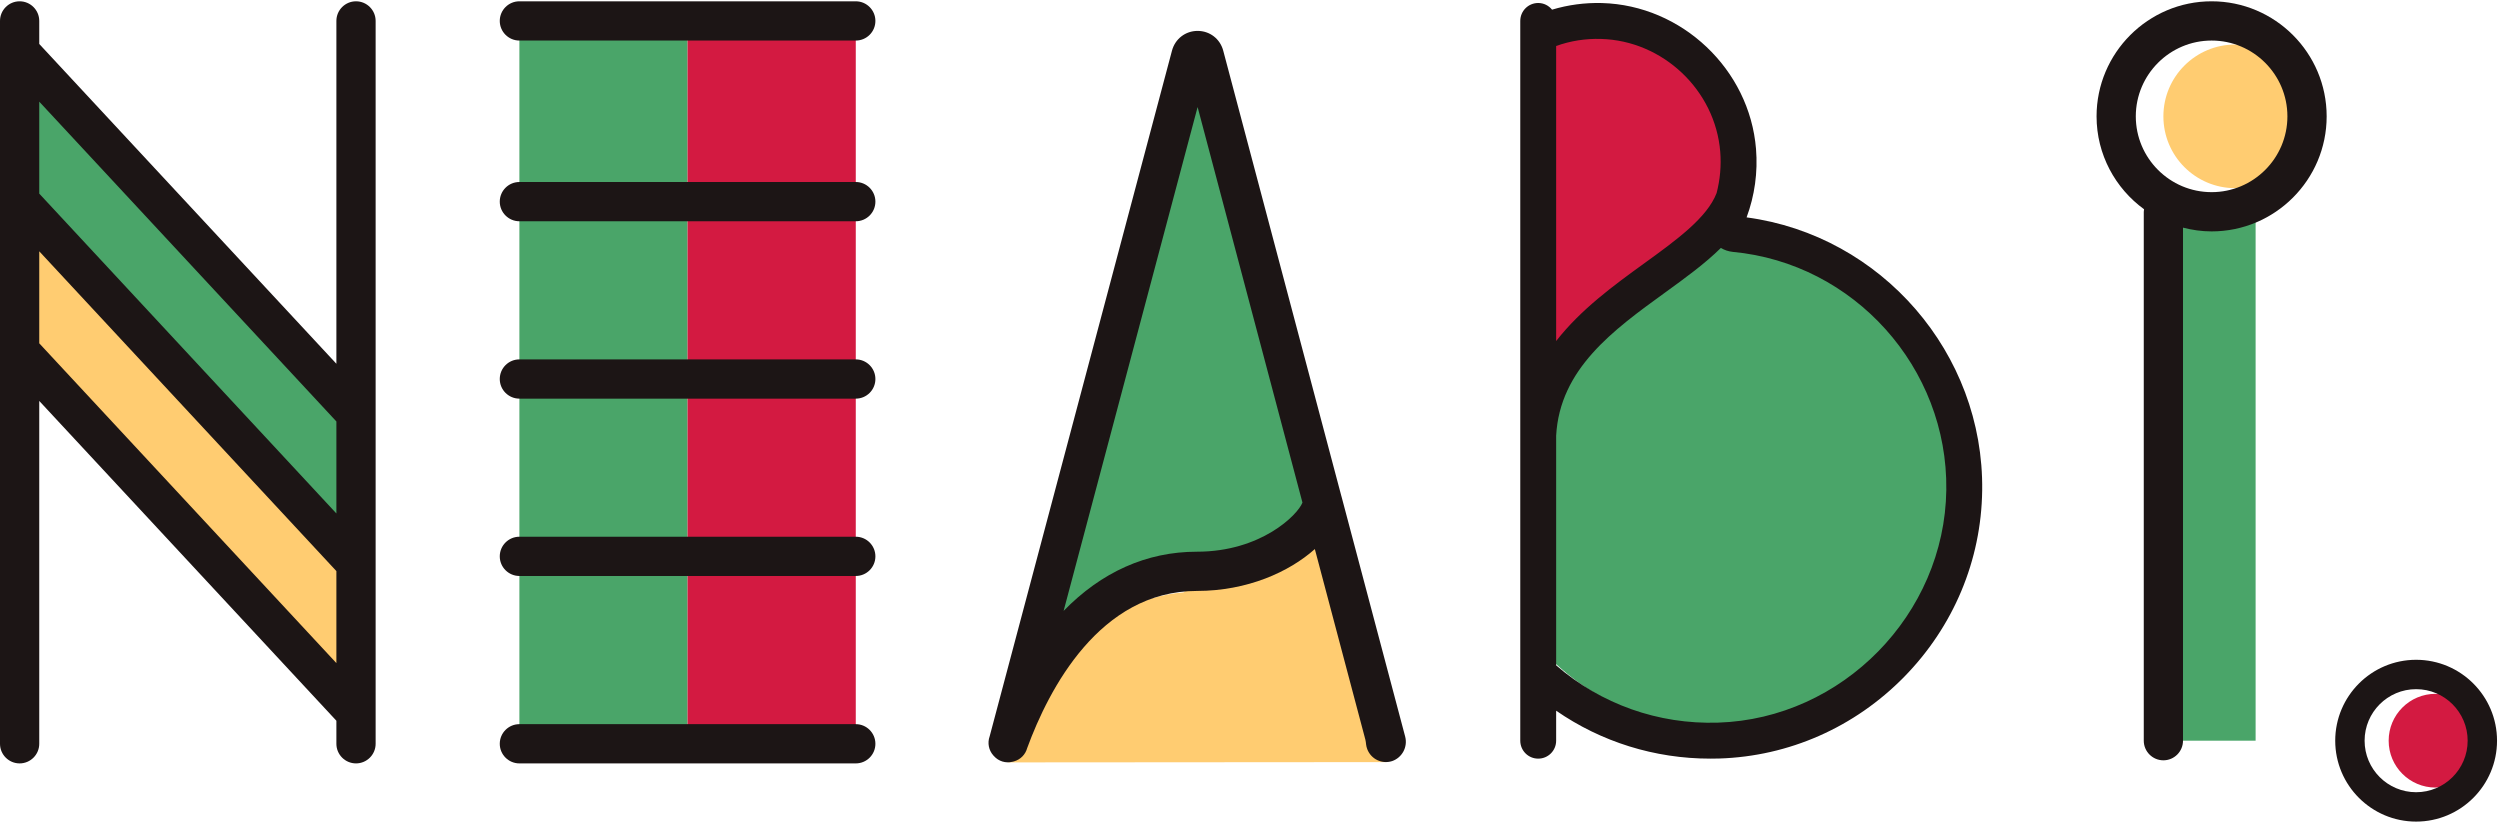 <svg width="213" height="70" viewBox="0 0 213 70" fill="none" xmlns="http://www.w3.org/2000/svg">
<path d="M30.332 60.747L1.672 29.904V17.155L30.332 47.998V60.747Z" fill="#FFCC71"/>
<path d="M30.332 47.998L1.672 17.155V4.406L30.332 35.249V47.998Z" fill="#4AA569"/>
<path d="M30.332 0.111C29.41 0.111 28.66 0.861 28.66 1.783V30.993L3.344 3.746V1.783C3.344 0.861 2.594 0.111 1.672 0.111C0.75 0.111 0 0.861 0 1.783V63.37C0 64.292 0.75 65.042 1.672 65.042C2.594 65.042 3.344 64.292 3.344 63.37V34.16L28.66 61.407V63.37C28.66 64.292 29.41 65.042 30.332 65.042C31.254 65.042 32.004 64.292 32.004 63.37V1.783C32.004 0.861 31.254 0.111 30.332 0.111ZM28.66 35.908V43.747L3.344 16.496V8.662L28.66 35.908ZM3.344 29.25V21.411L28.66 48.657V56.496L3.344 29.25Z" fill="#1C1515"/>
<path d="M58.582 1.783H44.252V63.37H58.582V1.783Z" fill="#4AA569"/>
<path d="M72.912 1.783H58.582V63.37H72.912V1.783Z" fill="#D31A41"/>
<path d="M72.912 3.455H44.252C43.33 3.455 42.58 2.705 42.58 1.783C42.58 0.861 43.33 0.111 44.252 0.111H72.912C73.834 0.111 74.584 0.861 74.584 1.783C74.584 2.705 73.839 3.455 72.912 3.455Z" fill="#1C1515"/>
<path d="M72.912 65.042H44.252C43.33 65.042 42.58 64.292 42.58 63.37C42.58 62.448 43.33 61.698 44.252 61.698H72.912C73.834 61.698 74.584 62.448 74.584 63.37C74.584 64.292 73.839 65.042 72.912 65.042Z" fill="#1C1515"/>
<path d="M72.912 49.073H44.252C43.33 49.073 42.58 48.323 42.58 47.401C42.58 46.479 43.33 45.729 44.252 45.729H72.912C73.834 45.729 74.584 46.479 74.584 47.401C74.584 48.323 73.839 49.073 72.912 49.073Z" fill="#1C1515"/>
<path d="M72.912 18.851H44.252C43.33 18.851 42.58 18.101 42.58 17.179C42.58 16.257 43.33 15.507 44.252 15.507H72.912C73.834 15.507 74.584 16.257 74.584 17.179C74.584 18.101 73.839 18.851 72.912 18.851Z" fill="#1C1515"/>
<path d="M72.912 33.964H44.252C43.33 33.964 42.58 33.214 42.58 32.292C42.58 31.37 43.33 30.62 44.252 30.62H72.912C73.834 30.62 74.584 31.37 74.584 32.292C74.584 33.214 73.839 33.964 72.912 33.964Z" fill="#1C1515"/>
<path d="M116.744 61.827L117.613 62.137L116.366 56.63L114.346 48.662L112.98 43.862L112.306 45.132L108.671 47.74L102.786 49.02L100.832 50.473C93.271 51.098 88.484 57.81 85.862 64.956L118.076 64.932C117.661 63.871 117.255 62.859 116.744 61.827Z" fill="#FFCC71"/>
<path d="M113.018 44.005L102.605 4.745C102.452 4.162 101.625 4.162 101.468 4.745L85.915 63.236C88.661 55.727 93.772 48.677 101.979 48.677C102.877 48.677 103.741 48.772 104.568 48.944C107.988 48.218 111.241 46.809 113.018 44.005Z" fill="#4AA569"/>
<path d="M84.687 64.421L84.629 64.359C84.238 63.919 84.118 63.303 84.314 62.749C84.314 62.744 84.319 62.739 84.319 62.734L99.853 4.315C100.121 3.312 100.999 2.633 102.036 2.633C103.073 2.633 103.951 3.307 104.219 4.315L114.284 42.266C114.293 42.295 114.298 42.319 114.308 42.347L119.72 62.754C119.954 63.637 119.466 64.55 118.607 64.846C117.742 65.123 116.815 64.679 116.49 63.828C116.438 63.69 116.405 63.551 116.39 63.418C116.376 63.279 116.362 63.145 116.328 63.012L112.024 46.78C109.836 48.734 106.263 50.348 101.983 50.348C93.691 50.348 89.363 58.703 87.515 63.738C87.367 64.287 86.942 64.717 86.392 64.87L86.297 64.894L86.254 64.903C85.68 65.046 85.079 64.86 84.687 64.421ZM102.036 9.12L90.62 52.049C93.83 48.748 97.68 47.005 101.979 47.005C107.434 47.005 110.567 43.871 110.969 42.82L102.036 9.12Z" fill="#1C1515"/>
<path d="M146.608 20.551C140.413 20.551 134.857 23.269 131.055 27.573V55.03C134.857 59.334 140.413 62.051 146.608 62.051C158.067 62.051 167.358 52.761 167.358 41.301C167.358 29.842 158.067 20.551 146.608 20.551Z" fill="#4AA569"/>
<path d="M148.361 13.243C148.361 6.913 143.231 1.783 136.902 1.783C134.766 1.783 132.77 2.371 131.055 3.388V22.18V30.702L131.15 30.936L131.948 32.058L135.631 27.96L138.478 24.597C144.057 23.828 148.361 19.042 148.361 13.243Z" fill="#D31A41"/>
<path d="M148.81 18.521C149.498 16.672 149.775 14.676 149.613 12.688C149.064 5.905 143.298 0.446 136.486 0.259C135.025 0.221 133.606 0.412 132.235 0.823C131.953 0.479 131.533 0.255 131.055 0.255C130.21 0.255 129.527 0.938 129.527 1.783V1.922V2.896V57.37V58.039V63.107C129.527 63.953 130.21 64.636 131.055 64.636C131.901 64.636 132.584 63.953 132.584 63.107V60.552C136.429 63.212 140.976 64.636 145.725 64.636C145.973 64.636 146.221 64.631 146.47 64.626C152.417 64.44 158.01 61.97 162.228 57.676C166.441 53.382 168.806 47.74 168.882 41.788C169.04 30.1 160.289 20.054 148.81 18.521ZM146.565 12.932C146.661 14.117 146.551 15.306 146.255 16.448C145.448 18.554 142.83 20.456 140.055 22.462C137.542 24.282 134.69 26.35 132.584 29.058V3.918C133.797 3.484 135.077 3.278 136.4 3.317C141.679 3.46 146.14 7.682 146.565 12.932ZM146.374 61.569C141.277 61.727 136.41 59.998 132.584 56.687V37.122C132.894 31.428 137.446 28.127 141.851 24.936C143.585 23.68 145.266 22.462 146.618 21.124C146.919 21.306 147.263 21.42 147.621 21.459C157.967 22.424 165.964 31.332 165.825 41.741C165.687 52.34 156.964 61.235 146.374 61.569Z" fill="#1C1515"/>
<path d="M192.178 18.043H184.321V63.107H192.178V18.043Z" fill="#4AA569"/>
<path d="M190.44 16.032C193.819 16.032 196.559 13.293 196.559 9.913C196.559 6.534 193.819 3.794 190.44 3.794C187.06 3.794 184.321 6.534 184.321 9.913C184.321 13.293 187.06 16.032 190.44 16.032Z" fill="#FFCC71"/>
<path d="M188.429 0.111C183.026 0.111 178.627 4.511 178.627 9.913C178.627 13.166 180.227 16.047 182.673 17.828C182.663 17.9 182.649 17.972 182.649 18.048V63.107C182.649 64.029 183.399 64.779 184.321 64.779C185.243 64.779 185.992 64.029 185.992 63.107V19.395C186.771 19.596 187.583 19.715 188.429 19.715C193.831 19.715 198.231 15.316 198.231 9.913C198.231 4.511 193.836 0.111 188.429 0.111ZM188.429 16.371C184.865 16.371 181.97 13.472 181.97 9.913C181.97 6.355 184.87 3.455 188.429 3.455C191.987 3.455 194.887 6.35 194.887 9.913C194.887 13.477 191.992 16.371 188.429 16.371Z" fill="#1C1515"/>
<path d="M207.507 67.1C209.713 67.1 211.5 65.313 211.5 63.107C211.5 60.902 209.713 59.114 207.507 59.114C205.302 59.114 203.514 60.902 203.514 63.107C203.514 65.313 205.302 67.1 207.507 67.1Z" fill="#D31A41"/>
<path d="M205.854 70C202.052 70 198.961 66.909 198.961 63.107C198.961 59.305 202.052 56.214 205.854 56.214C209.657 56.214 212.747 59.305 212.747 63.107C212.747 66.909 209.657 70 205.854 70ZM205.854 58.717C203.432 58.717 201.464 60.685 201.464 63.107C201.464 65.529 203.432 67.497 205.854 67.497C208.276 67.497 210.244 65.529 210.244 63.107C210.244 60.685 208.276 58.717 205.854 58.717Z" fill="#1C1515"/>
</svg>
